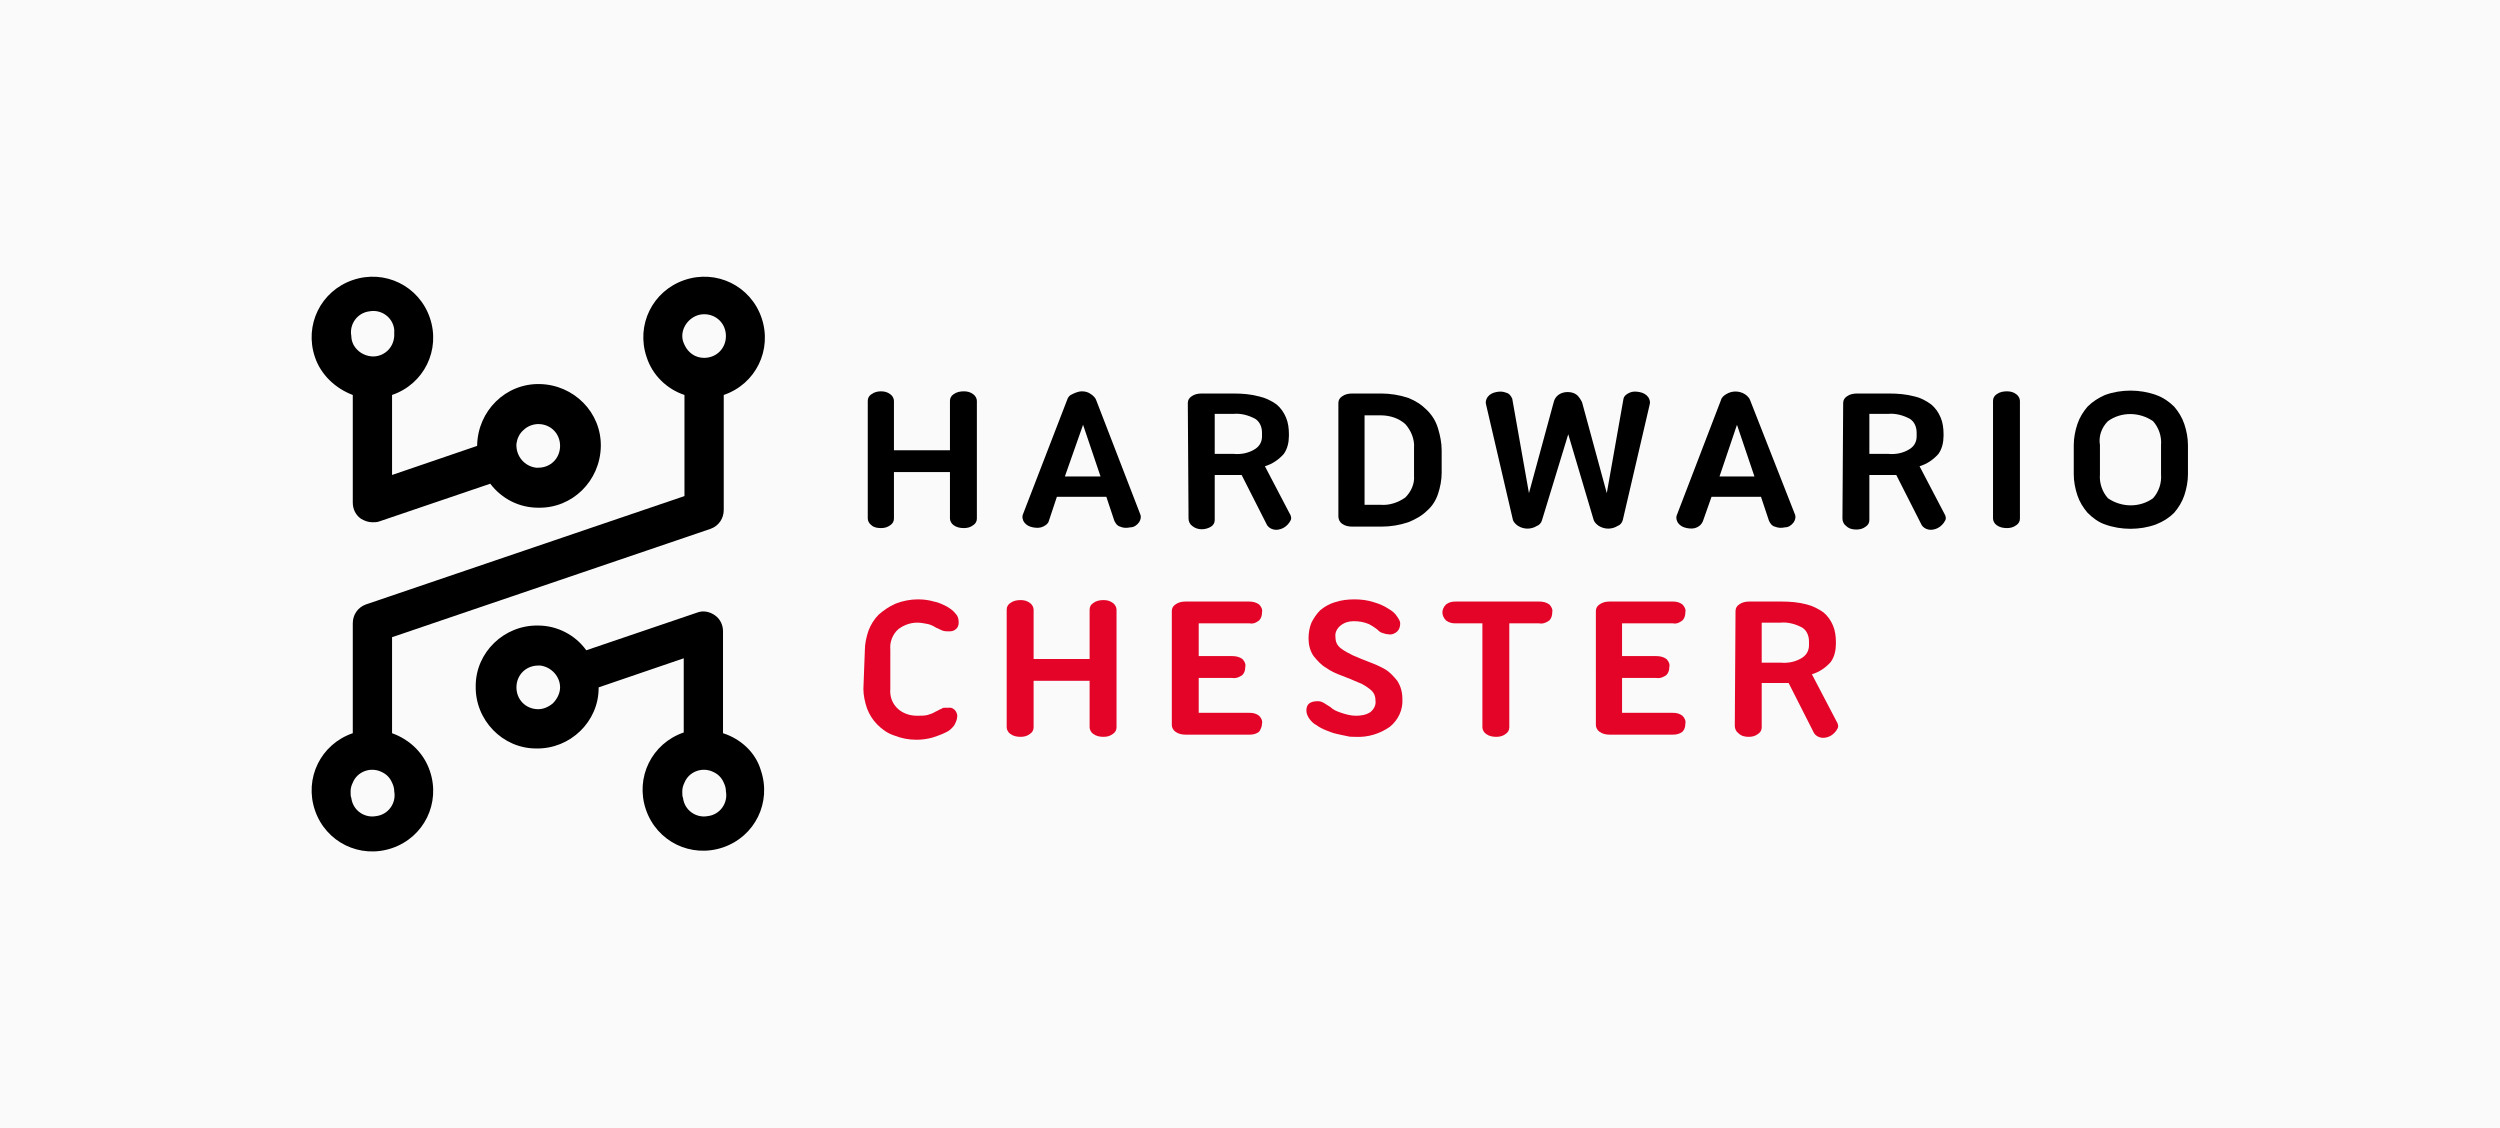 <?xml version="1.0" encoding="utf-8"?>
<!-- Generator: Adobe Illustrator 26.0.2, SVG Export Plug-In . SVG Version: 6.00 Build 0)  -->
<svg version="1.1" id="Vrstva_2_00000183225447505875907020000015202529324392994698_"
	 xmlns="http://www.w3.org/2000/svg" xmlns:xlink="http://www.w3.org/1999/xlink" x="0px" y="0px" viewBox="0 0 343.7 155.1"
	 style="enable-background:new 0 0 343.7 155.1;" xml:space="preserve">
<style type="text/css">
	.st0{opacity:0.2;fill:#E6E6E6;enable-background:new    ;}
	.st1{fill:#E30427;}
</style>
<rect x="-22" y="-12.6" class="st0" width="389" height="182"/>
<path d="M48.2,108.8c0-0.4,0.1-0.8,0.3-1.2c0.6-1.5,2.4-2.2,3.9-1.5c0.7,0.3,1.2,0.8,1.5,1.5c0.2,0.4,0.3,0.8,0.3,1.2
	c0.3,1.6-0.8,3.2-2.5,3.4c-1.6,0.3-3.2-0.8-3.4-2.5C48.2,109.5,48.2,109.2,48.2,108.8 M96.8,43.2c1.7,0,3,1.3,3,3s-1.3,3-3,3
	c-1.2,0-2.2-0.7-2.7-1.8c-0.2-0.4-0.3-0.8-0.3-1.2C93.8,44.6,95.2,43.2,96.8,43.2 M53.9,100.8V87.6l43.8-14.9
	c1.1-0.4,1.8-1.4,1.8-2.6V54.3c4.4-1.5,6.7-6.2,5.2-10.6c-1.5-4.4-6.2-6.7-10.6-5.2s-6.7,6.2-5.2,10.6c0.8,2.5,2.8,4.4,5.2,5.2v13.9
	L50.3,83.1c-1.1,0.4-1.8,1.4-1.8,2.6v15.1c-4.4,1.5-6.7,6.2-5.2,10.6c1.5,4.4,6.2,6.7,10.6,5.2c4.4-1.5,6.7-6.2,5.2-10.6
	C58.3,103.6,56.4,101.7,53.9,100.8"/>
<path d="M54.2,46.2c-0.1,1.7-1.5,2.9-3.1,2.8c-1.1-0.1-2-0.7-2.5-1.6c-0.2-0.4-0.3-0.8-0.3-1.2c-0.3-1.6,0.8-3.2,2.5-3.4
	c1.6-0.3,3.2,0.8,3.4,2.5C54.2,45.6,54.2,45.9,54.2,46.2 M74,58.3c1.7,0,3,1.3,3,3s-1.3,3-3,3h-0.3c-1.6-0.2-2.8-1.6-2.7-3.3
	c0.1-0.7,0.4-1.4,1-1.9C72.5,58.6,73.3,58.3,74,58.3 M48.5,54.3v14.8c0,0.9,0.4,1.7,1.1,2.2c0.5,0.3,1,0.5,1.6,0.5
	c0.3,0,0.6,0,0.9-0.1l15.3-5.2c1.6,2.1,4,3.3,6.6,3.3c4.7,0.1,8.5-3.7,8.6-8.4c0.1-4.7-3.7-8.5-8.4-8.6c-4.7-0.1-8.5,3.7-8.6,8.4
	c0,0,0,0.1,0,0.1l-11.7,4v-11c4.4-1.5,6.7-6.2,5.2-10.6s-6.2-6.7-10.6-5.2s-6.7,6.2-5.2,10.6C44.1,51.5,46.1,53.4,48.5,54.3"/>
<path d="M93.8,108.8c0-0.4,0.1-0.8,0.3-1.2c0.6-1.5,2.4-2.2,3.9-1.5c0.7,0.3,1.2,0.8,1.5,1.5c0.2,0.4,0.3,0.8,0.3,1.2
	c0.3,1.6-0.8,3.2-2.5,3.4c-1.6,0.3-3.2-0.8-3.4-2.5C93.8,109.5,93.8,109.2,93.8,108.8 M74,97.5c-1.7,0-3-1.3-3-3s1.3-3,3-3h0.3
	c1.5,0.2,2.7,1.5,2.7,3c0,0.8-0.4,1.6-1,2.2C75.4,97.2,74.7,97.5,74,97.5 M99.4,100.8v-14c0-0.9-0.4-1.7-1.1-2.2
	c-0.7-0.5-1.6-0.7-2.4-0.4l-15.3,5.2c-1.5-2.1-4-3.4-6.6-3.4c-4.7-0.1-8.6,3.7-8.6,8.3c-0.1,4.7,3.7,8.6,8.3,8.6
	c4.7,0.1,8.6-3.7,8.6-8.3c0,0,0-0.1,0-0.1l11.7-4v10.2c-4.4,1.5-6.7,6.2-5.2,10.6c1.5,4.4,6.2,6.7,10.6,5.2
	c4.4-1.5,6.7-6.2,5.2-10.6C103.9,103.5,101.9,101.6,99.4,100.8"/>
<path d="M130.6,64.9h-7.7v6.4c0,0.4-0.2,0.7-0.5,0.9c-0.4,0.3-0.8,0.4-1.3,0.4c-0.5,0-1-0.1-1.3-0.4c-0.3-0.2-0.5-0.6-0.5-0.9V55.1
	c0-0.4,0.2-0.7,0.5-0.9c0.4-0.3,0.9-0.4,1.3-0.4c0.5,0,0.9,0.1,1.3,0.4c0.3,0.2,0.5,0.6,0.5,0.9v6.8h7.7v-6.8c0-0.4,0.2-0.7,0.5-0.9
	c0.4-0.3,0.9-0.4,1.4-0.4c0.5,0,0.9,0.1,1.3,0.4c0.3,0.2,0.5,0.6,0.5,0.9v16.2c0,0.4-0.2,0.7-0.5,0.9c-0.4,0.3-0.8,0.4-1.3,0.4
	c-0.5,0-1-0.1-1.4-0.4c-0.3-0.2-0.5-0.6-0.5-0.9V64.9z"/>
<path d="M156.8,70.8c0.1,0.3,0,0.7-0.2,1c-0.3,0.4-0.7,0.7-1.2,0.7c-0.5,0.1-1,0.1-1.4-0.1c-0.4-0.1-0.6-0.4-0.8-0.8l-1.1-3.3h-6.8
	l-1.1,3.3c-0.1,0.4-0.4,0.6-0.8,0.8c-0.4,0.2-0.9,0.2-1.4,0.1c-0.5-0.1-0.9-0.3-1.2-0.7c-0.2-0.3-0.3-0.7-0.2-1l6.1-15.8
	c0.1-0.4,0.4-0.7,0.7-0.8c0.4-0.2,0.9-0.4,1.3-0.4c0.5,0,0.9,0.1,1.3,0.4c0.3,0.2,0.6,0.5,0.7,0.8L156.8,70.8z M146.4,65.5h4.9
	l-2.4-7.1L146.4,65.5z"/>
<path d="M163.3,55.4c0-0.4,0.2-0.7,0.5-0.9c0.4-0.3,0.9-0.4,1.4-0.4h4.4c1.2,0,2.4,0.1,3.5,0.4c0.9,0.2,1.7,0.6,2.4,1.1
	c0.6,0.5,1,1.1,1.3,1.8c0.3,0.7,0.4,1.5,0.4,2.3v0.2c0,0.9-0.2,1.8-0.7,2.5c-0.7,0.8-1.6,1.4-2.6,1.7l3.4,6.5c0.2,0.3,0.3,0.7,0.1,1
	c-0.2,0.4-0.6,0.8-1,1c-0.4,0.2-0.9,0.3-1.3,0.2c-0.4-0.1-0.7-0.3-0.9-0.6l-3.5-6.9c-0.2,0-0.3,0-0.5,0H167v6.2
	c0,0.4-0.2,0.7-0.5,0.9c-0.8,0.5-1.9,0.5-2.6-0.1c-0.3-0.2-0.5-0.6-0.5-1L163.3,55.4z M167,56.9v5.5h2.6c1,0.1,2.1-0.1,3-0.7
	c0.6-0.4,0.9-1,0.9-1.7v-0.5c0-0.8-0.3-1.5-0.9-1.9c-0.9-0.5-2-0.8-3-0.7H167z"/>
<path d="M184,55.4c0-0.4,0.2-0.7,0.5-0.9c0.4-0.3,0.9-0.4,1.4-0.4h4c1.2,0,2.5,0.2,3.7,0.6c1,0.4,1.8,0.9,2.6,1.7
	c0.7,0.7,1.2,1.5,1.5,2.5c0.3,1,0.5,2,0.5,3V65c0,1-0.2,2-0.5,2.9c-0.3,0.9-0.8,1.7-1.5,2.3c-0.7,0.7-1.6,1.2-2.6,1.6
	c-1.2,0.4-2.4,0.6-3.7,0.6h-4c-0.5,0-1-0.1-1.4-0.4c-0.3-0.2-0.5-0.6-0.5-1V55.4z M187.6,57.1v12.3h2.2c1.2,0.1,2.4-0.3,3.4-1
	c0.8-0.8,1.3-1.9,1.2-3v-3.8c0.1-1.2-0.4-2.4-1.2-3.3c-0.9-0.8-2.1-1.2-3.4-1.2H187.6z"/>
<path d="M212,71.5c-0.1,0.4-0.4,0.7-0.7,0.8c-0.8,0.5-1.8,0.5-2.6,0c-0.3-0.2-0.6-0.5-0.7-0.8l-3.7-15.9c-0.1-0.3,0-0.7,0.2-1
	c0.3-0.4,0.7-0.6,1.2-0.7c0.5-0.1,0.9-0.1,1.4,0.1c0.4,0.1,0.6,0.4,0.8,0.8l2.3,13l3.4-12.5c0.2-0.9,1-1.4,1.9-1.4
	c0.5,0,0.9,0.1,1.3,0.4c0.3,0.3,0.5,0.6,0.7,1l3.4,12.5l2.3-13c0.1-0.4,0.4-0.6,0.8-0.8c0.4-0.2,0.9-0.2,1.4-0.1
	c0.5,0.1,0.9,0.3,1.2,0.7c0.2,0.3,0.3,0.7,0.2,1l-3.7,15.9c-0.1,0.4-0.4,0.7-0.7,0.8c-0.8,0.5-1.8,0.5-2.6,0
	c-0.3-0.2-0.6-0.5-0.7-0.8l-3.5-11.8L212,71.5z"/>
<path d="M246.8,70.8c0.1,0.3,0,0.7-0.2,1c-0.3,0.4-0.7,0.7-1.2,0.7c-0.5,0.1-0.9,0.1-1.4-0.1c-0.4-0.1-0.6-0.4-0.8-0.8l-1.1-3.3
	h-6.8l-1.2,3.4c-0.2,0.4-0.4,0.6-0.8,0.8c-0.4,0.2-0.9,0.2-1.4,0.1c-0.5-0.1-0.9-0.3-1.2-0.7c-0.2-0.3-0.3-0.7-0.2-1l6.1-15.9
	c0.1-0.4,0.4-0.6,0.7-0.8c0.8-0.5,1.8-0.5,2.6,0c0.3,0.2,0.6,0.5,0.7,0.8L246.8,70.8z M236.4,65.5h4.8l-2.4-7.1L236.4,65.5z"/>
<path d="M253.4,55.4c0-0.4,0.2-0.7,0.5-0.9c0.4-0.3,0.9-0.4,1.4-0.4h4.4c1.2,0,2.4,0.1,3.5,0.4c0.9,0.2,1.6,0.6,2.3,1.1
	c0.6,0.5,1,1.1,1.3,1.8c0.3,0.7,0.4,1.5,0.4,2.3v0.2c0,0.9-0.2,1.8-0.7,2.5c-0.7,0.8-1.6,1.4-2.6,1.7l3.4,6.5c0.2,0.3,0.3,0.7,0.1,1
	c-0.2,0.4-0.6,0.8-1,1c-0.4,0.2-0.9,0.3-1.3,0.2c-0.4-0.1-0.7-0.3-0.9-0.6l-3.5-6.9c-0.2,0-0.4,0-0.5,0H257v6.2
	c0,0.4-0.2,0.7-0.5,0.9c-0.4,0.3-0.8,0.4-1.3,0.4c-0.5,0-1-0.1-1.4-0.5c-0.3-0.2-0.5-0.6-0.5-1L253.4,55.4z M257,56.9v5.5h2.6
	c1,0.1,2.1-0.1,3-0.7c0.6-0.4,0.9-1,0.9-1.7v-0.5c0-0.8-0.3-1.5-0.9-1.9c-0.9-0.5-2-0.8-3-0.7H257z"/>
<path d="M274,55.1c0-0.4,0.2-0.7,0.5-0.9c0.4-0.3,0.9-0.4,1.4-0.4c0.5,0,0.9,0.1,1.3,0.4c0.3,0.2,0.5,0.6,0.5,0.9v16.2
	c0,0.4-0.2,0.7-0.5,0.9c-0.4,0.3-0.8,0.4-1.3,0.4c-0.5,0-1-0.1-1.4-0.4c-0.3-0.2-0.5-0.6-0.5-0.9V55.1z"/>
<path d="M285.1,61.2c0-1,0.2-2,0.5-2.9c0.3-0.9,0.8-1.7,1.4-2.4c0.7-0.7,1.5-1.2,2.4-1.6c1.1-0.4,2.3-0.6,3.5-0.6
	c1.2,0,2.4,0.2,3.5,0.6c0.9,0.3,1.8,0.9,2.5,1.6c0.6,0.7,1.1,1.5,1.4,2.4c0.3,0.9,0.5,1.9,0.5,2.9v4c0,1-0.2,2-0.5,2.9
	c-0.3,0.9-0.8,1.7-1.4,2.4c-0.7,0.7-1.5,1.2-2.5,1.6c-1.1,0.4-2.3,0.6-3.5,0.6c-1.2,0-2.4-0.2-3.5-0.6c-0.9-0.3-1.7-0.9-2.4-1.6
	c-0.6-0.7-1.1-1.5-1.4-2.4c-0.3-0.9-0.5-1.9-0.5-2.9V61.2z M288.7,65.2c-0.1,1.2,0.3,2.4,1.1,3.3c1.9,1.3,4.4,1.3,6.2,0
	c0.8-0.9,1.2-2.1,1.1-3.3v-4c0.1-1.2-0.3-2.4-1.1-3.3c-1.9-1.3-4.4-1.3-6.2,0c-0.9,0.9-1.3,2.1-1.1,3.3V65.2z"/>
<path class="st1" d="M118.9,89.4c0-0.9,0.2-1.8,0.5-2.7c0.3-0.8,0.8-1.6,1.4-2.2c0.7-0.6,1.4-1.1,2.3-1.5c1-0.4,2.1-0.6,3.1-0.6
	c0.8,0,1.5,0.1,2.2,0.3c0.6,0.1,1.2,0.4,1.8,0.7c0.5,0.3,0.9,0.6,1.2,1c0.3,0.3,0.4,0.7,0.4,1.2c0,0.3-0.1,0.7-0.4,0.9
	c-0.2,0.2-0.5,0.3-0.9,0.3c-0.3,0-0.6,0-0.9-0.1c-0.3-0.1-0.6-0.3-0.9-0.4c-0.3-0.2-0.7-0.4-1.1-0.5c-0.5-0.1-1-0.2-1.5-0.2
	c-0.9,0-1.8,0.3-2.6,0.9c-0.8,0.7-1.2,1.8-1.1,2.8v5.4c-0.1,1.1,0.3,2.1,1.1,2.8c0.7,0.6,1.6,0.9,2.6,0.9c0.5,0,1,0,1.4-0.1
	c0.3-0.1,0.7-0.2,1-0.4c0.2-0.1,0.4-0.2,0.6-0.3c0.1-0.1,0.3-0.1,0.4-0.2c0.1-0.1,0.3-0.1,0.4-0.1c0.2,0,0.3,0,0.5,0
	c0.6-0.1,1.1,0.4,1.2,1c0,0.1,0,0.1,0,0.2c0,0.4-0.2,0.8-0.4,1.2c-0.3,0.4-0.7,0.8-1.2,1c-0.6,0.3-1.2,0.5-1.8,0.7
	c-0.7,0.2-1.5,0.3-2.2,0.3c-1.1,0-2.1-0.2-3.1-0.6c-0.9-0.3-1.6-0.8-2.3-1.5c-0.6-0.6-1.1-1.4-1.4-2.2c-0.3-0.9-0.5-1.8-0.5-2.7
	L118.9,89.4z"/>
<path class="st1" d="M149.8,93.6h-7.7v6.4c0,0.4-0.2,0.7-0.5,0.9c-0.4,0.3-0.8,0.4-1.3,0.4c-0.5,0-1-0.1-1.4-0.4
	c-0.3-0.2-0.5-0.6-0.5-0.9V83.8c0-0.4,0.2-0.7,0.5-0.9c0.4-0.3,0.9-0.4,1.4-0.4c0.5,0,0.9,0.1,1.3,0.4c0.3,0.2,0.5,0.6,0.5,0.9v6.8
	h7.7v-6.8c0-0.4,0.2-0.7,0.5-0.9c0.4-0.3,0.9-0.4,1.4-0.4c0.5,0,0.9,0.1,1.3,0.4c0.3,0.2,0.5,0.6,0.5,0.9V100c0,0.4-0.2,0.7-0.5,0.9
	c-0.4,0.3-0.8,0.4-1.3,0.4c-0.5,0-1-0.1-1.4-0.4c-0.3-0.2-0.5-0.6-0.5-0.9V93.6z"/>
<path class="st1" d="M173.1,83.1c0.3,0.3,0.5,0.7,0.4,1.1c0,0.4-0.1,0.8-0.4,1.1c-0.4,0.3-0.8,0.5-1.3,0.4h-7v4.5h4.6
	c0.5,0,1,0.1,1.4,0.4c0.3,0.3,0.5,0.7,0.4,1.1c0,0.4-0.1,0.8-0.4,1.1c-0.4,0.3-0.9,0.5-1.4,0.4h-4.6V98h7c0.5,0,0.9,0.1,1.3,0.4
	c0.3,0.3,0.5,0.7,0.4,1.1c0,0.4-0.2,0.8-0.4,1.1c-0.4,0.3-0.8,0.4-1.3,0.4H163c-0.5,0-1-0.1-1.4-0.4c-0.3-0.2-0.5-0.6-0.5-0.9V84
	c0-0.4,0.2-0.7,0.5-0.9c0.4-0.3,0.9-0.4,1.4-0.4h8.7C172.2,82.7,172.7,82.8,173.1,83.1z"/>
<path class="st1" d="M186.3,101.3c-0.4,0-0.8,0-1.1-0.1c-0.5-0.1-1-0.2-1.4-0.3c-0.5-0.1-1-0.3-1.5-0.5c-0.5-0.2-0.9-0.4-1.3-0.7
	c-0.4-0.2-0.7-0.5-1-0.9c-0.2-0.3-0.4-0.7-0.4-1.1c0-0.9,0.5-1.3,1.6-1.3c0.3,0,0.6,0.1,0.9,0.3c0.3,0.2,0.5,0.3,0.8,0.5
	c0.4,0.4,0.9,0.6,1.5,0.8c0.6,0.2,1.3,0.4,2,0.4c0.7,0,1.4-0.1,2-0.5c0.5-0.4,0.8-1,0.7-1.6c0-0.6-0.2-1.1-0.7-1.5
	c-0.5-0.4-1.1-0.8-1.7-1c-0.7-0.3-1.4-0.6-2.2-0.9c-0.8-0.3-1.5-0.6-2.2-1.1c-0.7-0.4-1.2-1-1.7-1.6c-0.5-0.7-0.7-1.6-0.7-2.4
	c0-0.7,0.1-1.5,0.4-2.2c0.3-0.6,0.7-1.2,1.2-1.7c0.6-0.5,1.3-0.9,2-1.1c0.9-0.3,1.8-0.4,2.7-0.4c0.9,0,1.8,0.1,2.7,0.4
	c0.7,0.2,1.4,0.5,2,0.9c0.5,0.3,0.9,0.6,1.2,1.1c0.2,0.3,0.4,0.6,0.4,0.9c0,0.4-0.1,0.8-0.4,1.1c-0.3,0.3-0.8,0.5-1.2,0.4
	c-0.3,0-0.6-0.1-0.9-0.2c-0.3-0.1-0.5-0.3-0.7-0.5c-0.4-0.3-0.7-0.5-1.1-0.7c-0.7-0.3-1.4-0.4-2.1-0.4c-0.7,0-1.3,0.2-1.8,0.6
	c-0.5,0.4-0.8,1-0.7,1.6c0,0.6,0.2,1.1,0.7,1.5c0.5,0.4,1.1,0.7,1.7,1c0.7,0.3,1.4,0.6,2.2,0.9c0.8,0.3,1.5,0.6,2.2,1
	c0.7,0.4,1.2,1,1.7,1.6c0.5,0.8,0.7,1.6,0.7,2.5c0.1,1.5-0.6,2.9-1.7,3.8C189.7,100.9,188,101.4,186.3,101.3z"/>
<path class="st1" d="M211.6,82.7c0.5,0,1,0.1,1.4,0.4c0.3,0.3,0.5,0.7,0.4,1.1c0,0.4-0.1,0.8-0.4,1.1c-0.4,0.3-0.9,0.5-1.4,0.4h-4.1
	V100c0,0.4-0.2,0.7-0.5,0.9c-0.4,0.3-0.8,0.4-1.3,0.4c-0.5,0-1-0.1-1.4-0.4c-0.3-0.2-0.5-0.6-0.5-0.9V85.7h-3.7
	c-0.5,0-0.9-0.1-1.3-0.4c-0.3-0.3-0.5-0.7-0.5-1.1c0-0.4,0.2-0.8,0.5-1.1c0.4-0.3,0.8-0.4,1.3-0.4L211.6,82.7z"/>
<path class="st1" d="M231.3,83.1c0.3,0.3,0.5,0.7,0.4,1.1c0,0.4-0.1,0.8-0.4,1.1c-0.4,0.3-0.8,0.5-1.3,0.4h-7v4.5h4.7
	c0.5,0,1,0.1,1.4,0.4c0.3,0.3,0.5,0.7,0.4,1.1c0,0.4-0.1,0.8-0.4,1.1c-0.4,0.3-0.9,0.5-1.4,0.4H223V98h7c0.5,0,0.9,0.1,1.3,0.4
	c0.3,0.3,0.5,0.7,0.4,1.1c0,0.4-0.1,0.8-0.4,1.1c-0.4,0.3-0.8,0.4-1.3,0.4h-8.7c-0.5,0-1-0.1-1.4-0.4c-0.3-0.2-0.5-0.6-0.5-0.9V84
	c0-0.4,0.2-0.7,0.5-0.9c0.4-0.3,0.9-0.4,1.4-0.4h8.7C230.5,82.7,230.9,82.8,231.3,83.1z"/>
<path class="st1" d="M238.6,84c0-0.4,0.2-0.7,0.5-0.9c0.4-0.3,0.9-0.4,1.4-0.4h4.4c1.2,0,2.4,0.1,3.5,0.4c0.8,0.2,1.6,0.6,2.3,1.1
	c0.6,0.5,1,1.1,1.3,1.8c0.3,0.7,0.4,1.5,0.4,2.3v0.2c0,0.9-0.2,1.8-0.7,2.5c-0.7,0.8-1.6,1.4-2.6,1.7l3.4,6.5c0.2,0.3,0.3,0.7,0.1,1
	c-0.2,0.4-0.6,0.8-1,1c-0.4,0.2-0.9,0.3-1.3,0.2c-0.4-0.1-0.7-0.3-0.9-0.6l-3.5-6.9c-0.2,0-0.4,0-0.5,0h-3.2v6.1
	c0,0.4-0.2,0.7-0.5,0.9c-0.4,0.3-0.8,0.4-1.3,0.4c-0.5,0-1-0.1-1.4-0.5c-0.3-0.2-0.5-0.6-0.5-1L238.6,84z M242.2,85.6v5.5h2.6
	c1,0.1,2.1-0.1,3-0.7c0.6-0.4,0.9-1,0.9-1.7v-0.5c0-0.8-0.3-1.5-0.9-1.9c-0.9-0.5-2-0.8-3-0.7H242.2z"/>
</svg>
